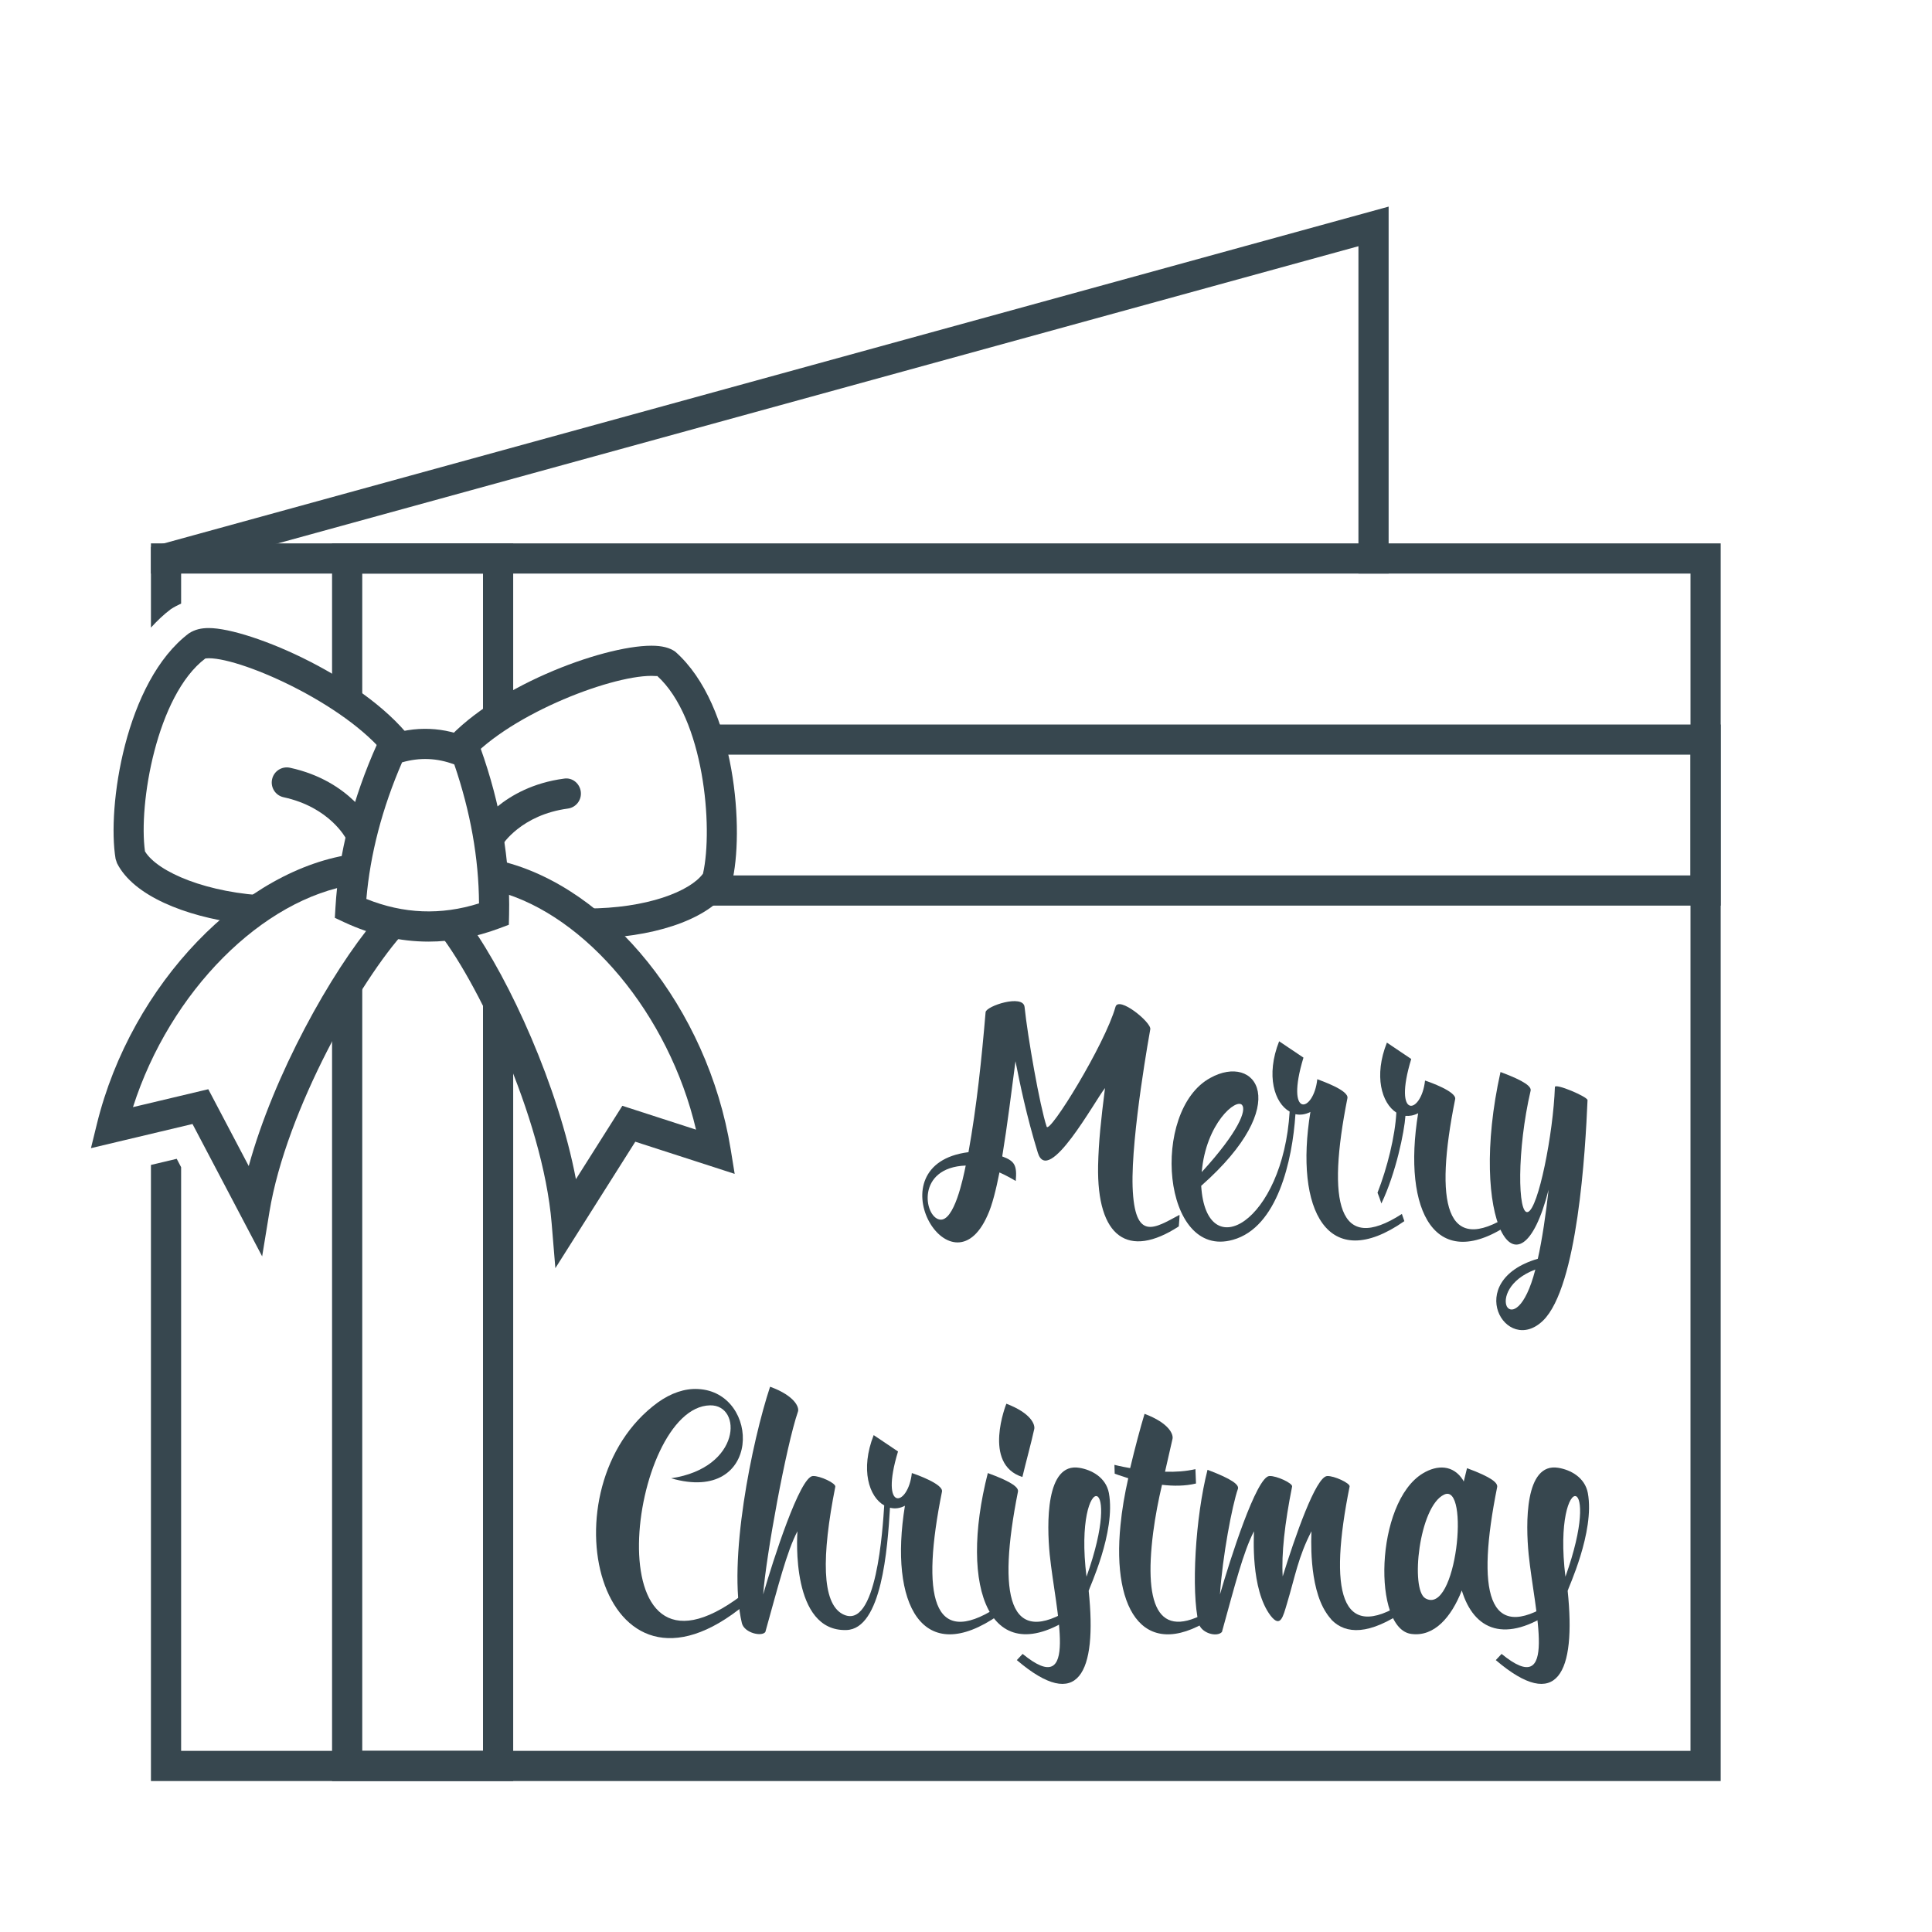<?xml version="1.0" ?><!DOCTYPE svg  PUBLIC '-//W3C//DTD SVG 1.1//EN'  'http://www.w3.org/Graphics/SVG/1.1/DTD/svg11.dtd'><svg enable-background="new 0 0 64 64" height="64px" id="Layer_1" version="1.1" viewBox="0 0 64 64" width="64px" xml:space="preserve" xmlns="http://www.w3.org/2000/svg" xmlns:xlink="http://www.w3.org/1999/xlink"><g id="Christmas_card_1_"><polygon fill="#37474F" points="6,18.881 45,8.156 45,19 46,19 46,6.844 5.367,18.018 5,18.119 5,19 6,19  "/><g><path d="M39.068,40.246c0.019-0.011-0.019,0.336-0.019,0.38c-1.666,1.083-2.719,0.379-2.673-2.016    c0.019-0.802,0.092-1.484,0.229-2.567c-0.339,0.423-1.877,3.261-2.225,2.145c-0.375-1.213-0.604-2.34-0.741-3.033    c-0.138,1.04-0.266,2.102-0.439,3.153c0.412,0.151,0.494,0.292,0.448,0.813c-0.183-0.108-0.366-0.206-0.54-0.282    c-0.11,0.553-0.238,1.084-0.394,1.419c-1.218,2.763-3.827-1.689-0.632-2.091c0.274-1.517,0.439-3.12,0.567-4.637    c0.019-0.206,1.245-0.606,1.291-0.173c0.101,0.975,0.504,3.282,0.732,3.965c0.092,0.26,1.932-2.73,2.279-3.965    c0.102-0.38,1.19,0.509,1.154,0.736c0,0-0.641,3.51-0.586,5.222C37.585,41.156,38.254,40.68,39.068,40.246z M31.122,40.398    c0.485,0.097,0.787-1.387,0.869-1.788C30.344,38.676,30.609,40.301,31.122,40.398z" fill="#37474F"/><path d="M42.913,36.909c-0.101,1.539-0.595,3.749-2.068,4.16c-2.354,0.672-2.747-4.279-0.751-5.362    c1.501-0.834,2.792,0.845-0.303,3.575c0.165,2.687,2.711,1.202,2.93-2.459c-0.503-0.282-0.796-1.192-0.348-2.329l0.806,0.541    c-0.622,2.048,0.339,1.831,0.458,0.715c0.138,0.055,1.053,0.369,0.998,0.629c-0.687,3.456-0.312,5.2,1.804,3.835l0.082,0.238    c-2.545,1.776-3.644-0.368-3.112-3.618C43.243,36.921,43.069,36.942,42.913,36.909z M41.146,36.606    c-0.192-0.238-1.199,0.606-1.337,2.221C41.037,37.483,41.293,36.779,41.146,36.606z" fill="#37474F"/><path d="M50.082,40.495c-2.536,1.777-3.635-0.368-3.104-3.618c-0.146,0.076-0.283,0.098-0.421,0.087    c-0.037,0.53-0.312,1.885-0.797,2.903c-0.036-0.119-0.082-0.238-0.128-0.357c0.32-0.813,0.586-1.885,0.623-2.654    c-0.485-0.314-0.751-1.214-0.312-2.318l0.806,0.542c-0.623,2.047,0.339,1.83,0.457,0.715c0.138,0.043,1.054,0.368,0.998,0.617    c-0.695,3.456-0.32,5.211,1.795,3.846L50.082,40.495z" fill="#37474F"/><path d="M51.116,43.746c-1.227,1.191-2.683-1.312-0.174-2.048c0.138-0.596,0.274-1.527,0.357-2.286    c-0.998,3.911-2.683,0.997-1.593-3.9c0.823,0.304,1.025,0.488,0.998,0.618c-0.458,1.961-0.431,4.127-0.092,4.019    c0.348-0.107,0.842-2.6,0.896-4.138c0-0.142,1.09,0.324,1.081,0.433C52.518,38.123,52.261,42.63,51.116,43.746z M49.917,43.28    c0.138,0.249,0.604,0.097,0.943-1.225C49.963,42.392,49.789,43.03,49.917,43.28z" fill="#37474F"/><path d="M24.695,53.141c-4.871,4.041-6.729-3.899-2.902-6.684c0.439-0.314,0.896-0.467,1.327-0.444    c2.097,0.098,2.133,3.835-0.888,2.957c2.334-0.347,2.361-2.438,1.291-2.416c-2.684,0.044-3.946,10.054,1.043,6.295L24.695,53.141z    " fill="#37474F"/><path d="M29.482,49.945c-0.082,1.365-0.274,4.02-1.446,4.052c-1.84,0.054-1.63-3.109-1.62-3.272    c-0.357,0.683-0.632,1.799-1.063,3.337c-0.119,0.163-0.695,0.033-0.777-0.292c-0.486-2.037,0.338-6.034,0.934-7.833    c0.833,0.304,0.971,0.693,0.924,0.823c-0.393,1.138-1.062,4.8-1.153,6.057c0.33-1.138,1.218-3.911,1.648-3.922    c0.229-0.011,0.769,0.238,0.741,0.357c-0.457,2.308-0.448,3.846,0.238,4.214c1.135,0.606,1.336-2.893,1.383-3.597    c-0.504-0.281-0.797-1.191-0.349-2.329l0.806,0.542c-0.622,2.047,0.339,1.83,0.458,0.715c0.138,0.043,1.053,0.368,0.998,0.617    c-0.696,3.456-0.32,5.211,1.804,3.846l0.082,0.238c-2.545,1.777-3.644-0.368-3.113-3.618    C29.813,49.967,29.639,49.988,29.482,49.945z" fill="#37474F"/><path d="M35.607,53.498c-2.819,1.961-3.863-0.877-2.884-4.701c0.833,0.303,1.025,0.487,0.998,0.617    c-0.687,3.456-0.312,5.211,1.804,3.846L35.607,53.498z M33.337,46.5c0.824,0.314,0.952,0.693,0.925,0.834    c-0.101,0.466-0.284,1.127-0.394,1.593C32.531,48.504,33.337,46.5,33.337,46.5z" fill="#37474F"/><path d="M35.754,48.623c0.402,0.065,0.879,0.314,0.979,0.834c0.238,1.29-0.669,3.186-0.669,3.24    c0.284,2.719-0.338,4.041-2.38,2.296l0.192-0.205c1.904,1.56,1.09-1.409,0.897-3.294C34.674,50.486,34.637,48.439,35.754,48.623z     M36.34,49.565c-0.211-0.086-0.577,0.813-0.348,2.665C36.605,50.509,36.532,49.631,36.34,49.565z" fill="#37474F"/><path d="M40.313,53.498c-2.371,1.658-3.488-0.097-3.195-2.979c0.046-0.488,0.138-1.029,0.257-1.55    c-0.275-0.086-0.449-0.151-0.449-0.151l-0.009-0.293c0,0,0.211,0.055,0.521,0.108c0.165-0.693,0.339-1.343,0.477-1.798    c0.833,0.314,0.961,0.693,0.925,0.834c-0.083,0.368-0.165,0.726-0.247,1.083c0.339,0.011,0.695-0.011,1.007-0.086l0.019,0.477    c-0.357,0.087-0.751,0.087-1.126,0.043c-0.119,0.51-0.221,1.029-0.293,1.582c-0.321,2.535,0.21,3.662,2.032,2.491L40.313,53.498z" fill="#37474F"/><path d="M44.708,49.241c-0.696,3.456-0.32,5.211,1.794,3.846l0.083,0.238c-1.245,0.866-2.005,0.802-2.463,0.347    c-0.064-0.076-0.128-0.151-0.183-0.238c-0.604-0.899-0.495-2.601-0.495-2.709c-0.439,0.846-0.54,1.495-0.814,2.405    c-0.128,0.423-0.211,0.813-0.54,0.391c-0.669-0.878-0.55-2.677-0.55-2.796c-0.356,0.683-0.632,1.788-1.062,3.337    c-0.174,0.185-0.696,0.033-0.77-0.292c-0.256-1.062-0.109-3.511,0.293-5.081c0.833,0.314,1.044,0.498,1.008,0.628    c-0.192,0.542-0.514,2.254-0.596,3.5c0.33-1.138,1.209-3.911,1.639-3.922c0.238-0.011,0.77,0.238,0.751,0.347    c-0.247,1.234-0.357,2.242-0.312,2.979c0.403-1.3,1.099-3.314,1.475-3.325C44.195,48.884,44.727,49.133,44.708,49.241z" fill="#37474F"/><path d="M51.473,53.347c-1.611,1.116-2.646,0.661-3.049-0.661c-0.348,0.889-0.915,1.539-1.666,1.441    c-1.291-0.151-1.218-4.355,0.375-5.319c0.485-0.293,1.008-0.282,1.328,0.217c0.009,0.021,0.019,0.032,0.027,0.054    c0.037-0.151,0.073-0.292,0.109-0.444c0.824,0.304,1.025,0.488,0.998,0.629c-0.695,3.456-0.32,5.2,1.795,3.835L51.473,53.347z     M47.216,52.946c1.034,0.596,1.483-3.847,0.622-3.435C47.005,49.901,46.712,52.653,47.216,52.946z" fill="#37474F"/><path d="M51.62,48.623c0.402,0.065,0.879,0.314,0.979,0.834c0.238,1.29-0.668,3.186-0.668,3.24    c0.283,2.719-0.339,4.041-2.381,2.296l0.192-0.205c1.904,1.56,1.089-1.409,0.897-3.294C50.539,50.486,50.503,48.439,51.62,48.623z     M52.206,49.565c-0.211-0.086-0.577,0.813-0.349,2.665C52.472,50.509,52.398,49.631,52.206,49.565z" fill="#37474F"/></g><g><path d="M5,18v2.79c0.205-0.224,0.422-0.433,0.66-0.612c0.116-0.074,0.229-0.133,0.34-0.184V19h50v39H6V38.665    l-0.146-0.278L5,38.59V59h52V18H5z" fill="#37474F"/></g><g><g><path d="M24.206,38.078c-0.76-4.691-4.038-8.69-7.607-9.553c0.042,0.338,0.014,0.687-0.094,1.008     c2.899,0.788,5.65,4.055,6.552,7.888l-2.441-0.79l-1.538,2.431c-0.584-3.07-2.191-6.6-3.505-8.443     c-0.251,0.121-0.544,0.194-0.885,0.194c-0.085,0-0.16-0.016-0.239-0.023c1.31,1.585,3.534,6.222,3.825,9.732l0.123,1.488     l2.648-4.189l3.292,1.065L24.206,38.078z" fill="#37474F"/><path d="M12.419,30.48c-1.458,1.729-3.35,5.126-4.179,8.147L6.9,36.082l-2.495,0.593     c1.228-3.841,4.295-6.911,7.329-7.372c-0.063-0.337-0.048-0.688,0.041-1.02c-3.687,0.462-7.427,4.303-8.567,8.956l-0.195,0.795     l3.364-0.8l2.307,4.385l0.241-1.472c0.558-3.396,3.041-7.72,4.491-9.293C13.015,30.817,12.68,30.687,12.419,30.48z" fill="#37474F"/><path d="M22.371,21.589c-0.185-0.134-0.443-0.199-0.79-0.199c-1.639,0-5.377,1.391-6.952,3.322     c0.351,0.118,0.605,0.354,0.761,0.647c1.297-1.619,4.772-2.97,6.191-2.97c0.129,0,0.193,0.015,0.188,0     c1.55,1.406,1.863,5.021,1.519,6.551c-0.424,0.584-1.853,1.155-3.856,1.155c-0.085,0-0.167-0.011-0.251-0.013     c0.351,0.244,0.588,0.598,0.711,0.996c2.045-0.085,3.705-0.719,4.289-1.676l0.058-0.139     C24.661,27.595,24.397,23.382,22.371,21.589z" fill="#37474F"/><path d="M6.916,20.805c-0.254,0-0.455,0.047-0.654,0.172c-2.119,1.595-2.719,5.773-2.433,7.474l0.047,0.143     c0.549,1.088,2.269,1.757,4.043,1.994c0.206-0.415,0.554-0.749,1.043-0.912c-2.093-0.08-3.74-0.785-4.159-1.472     c-0.221-1.562,0.386-5.168,1.995-6.388c0.001,0,0.034-0.011,0.118-0.011c1.159,0,4.775,1.626,6.025,3.426     c0.181-0.271,0.452-0.481,0.821-0.564C12.247,22.493,8.271,20.805,6.916,20.805z" fill="#37474F"/><g><g><path d="M23.305,24c0.117,0.324,0.217,0.656,0.297,1H56v4H23.777c-0.009,0.044-0.014,0.103-0.023,0.143       c-0.206,0.337-0.599,0.626-1.113,0.857H57v-6H23.305z" fill="#37474F"/></g><g><path d="M12,23.584V19h4v5.104c0.309-0.233,0.646-0.453,1-0.658V18h-6v4.894       C11.349,23.109,11.686,23.34,12,23.584z" fill="#37474F"/><path d="M16,32.251V58h-4V31.865c-0.328,0.476-0.667,1.012-1,1.593V59h6V34.257       C16.677,33.528,16.336,32.852,16,32.251z" fill="#37474F"/></g><path d="M14.194,31.192c-0.938,0-1.878-0.216-2.794-0.643l-0.308-0.144l0.02-0.339      c0.104-1.788,0.57-3.612,1.383-5.423l0.087-0.192l0.198-0.072c0.966-0.349,1.94-0.31,2.874,0.114l0.192,0.088l0.071,0.199      c0.667,1.87,0.986,3.726,0.947,5.515l-0.008,0.339l-0.317,0.119C15.758,31.045,14.969,31.192,14.194,31.192z M12.136,29.779      c1.229,0.495,2.469,0.545,3.732,0.147c-0.009-1.494-0.284-3.039-0.819-4.603c-0.571-0.214-1.142-0.238-1.73-0.069      C12.661,26.771,12.265,28.289,12.136,29.779z" fill="#37474F"/></g></g><g><g><path d="M11.921,28.075c-0.183,0-0.358-0.101-0.446-0.275l0,0c-0.022-0.043-0.562-1.061-2.079-1.39      c-0.271-0.058-0.441-0.324-0.383-0.594c0.057-0.269,0.322-0.443,0.594-0.383c2.009,0.435,2.733,1.86,2.763,1.92      c0.122,0.248,0.021,0.548-0.227,0.67C12.071,28.059,11.995,28.075,11.921,28.075z" fill="#37474F"/></g></g><g><g><path d="M16.198,28.244c-0.088,0-0.177-0.023-0.258-0.072c-0.234-0.143-0.312-0.446-0.171-0.682      c0.035-0.059,0.87-1.422,2.907-1.696c0.277-0.049,0.526,0.153,0.563,0.428c0.037,0.274-0.154,0.526-0.428,0.563      c-1.541,0.208-2.159,1.181-2.185,1.222C16.531,28.159,16.367,28.244,16.198,28.244z" fill="#37474F"/></g></g></g></g></svg>